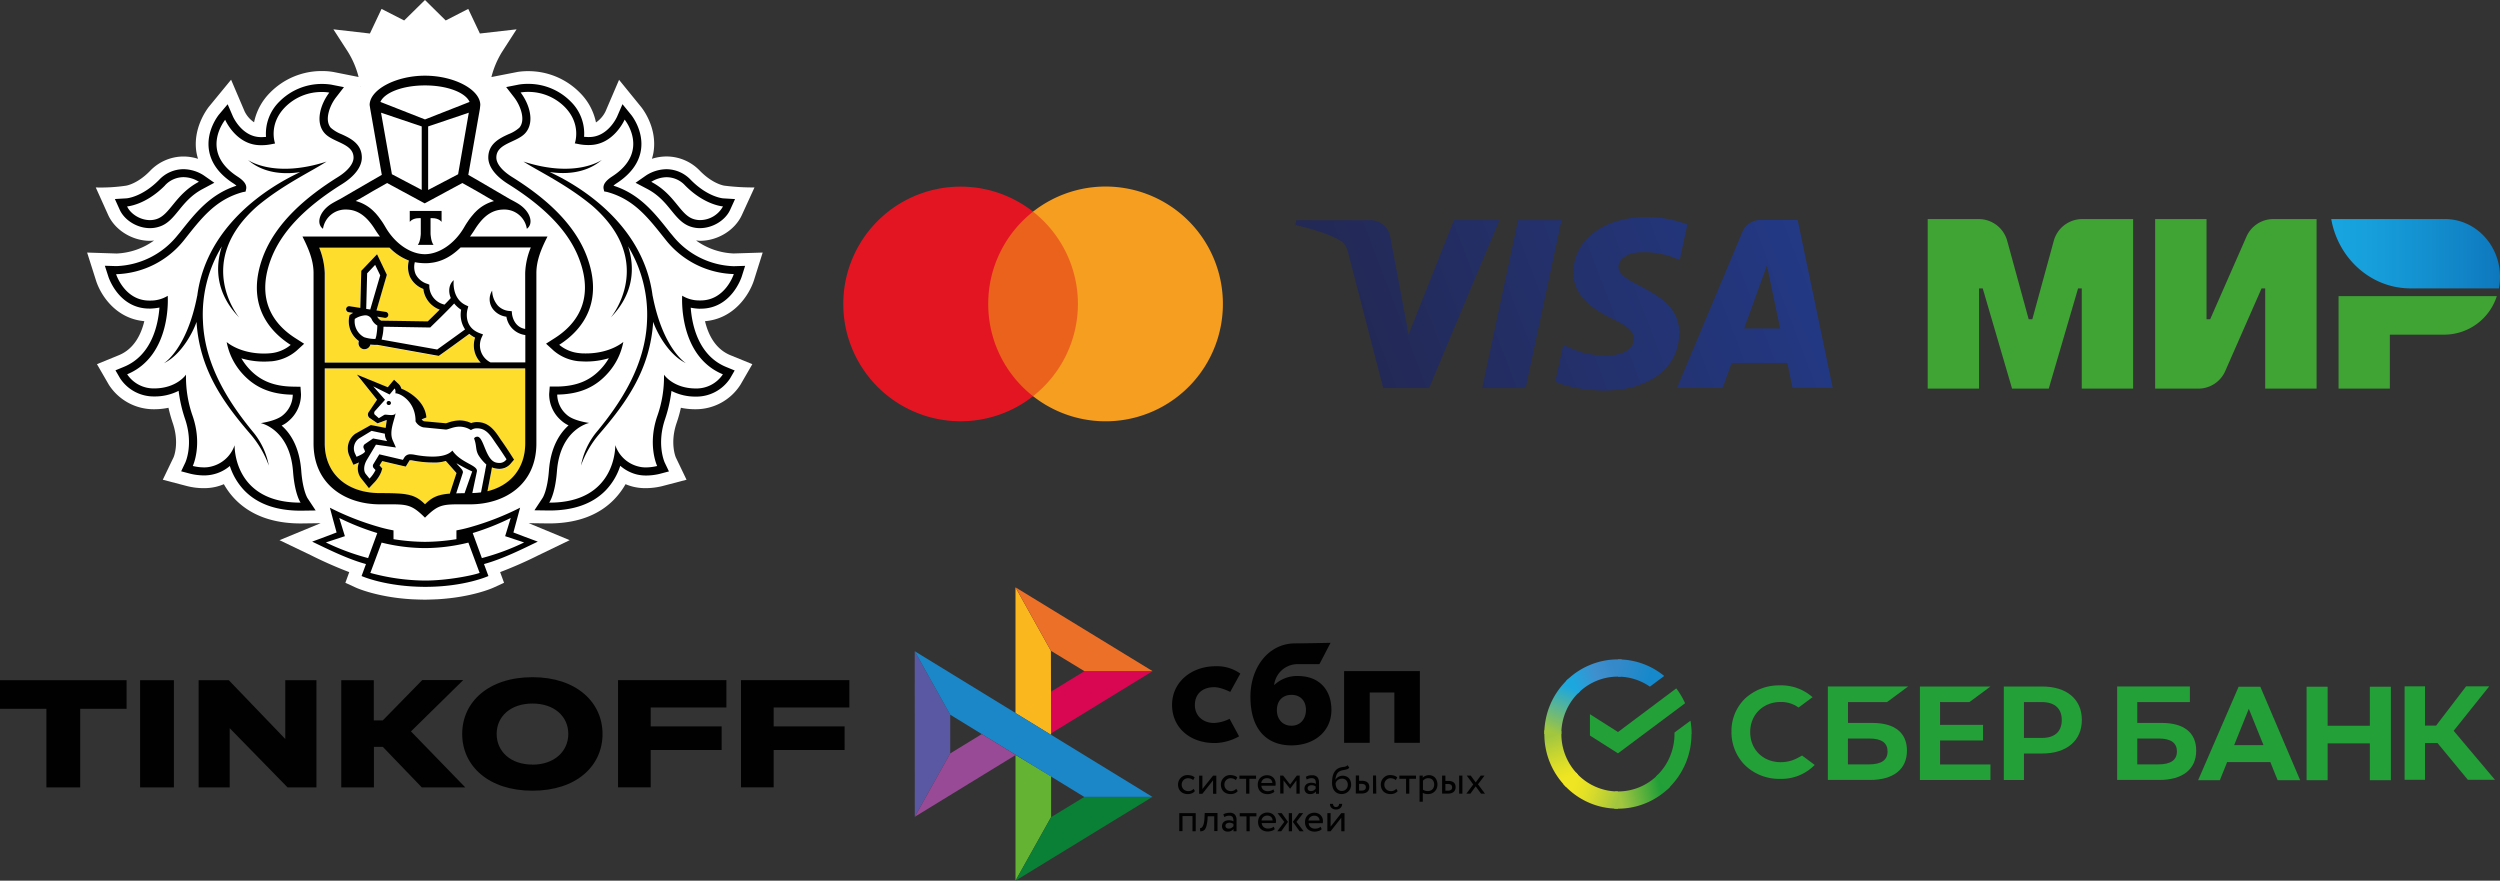 <svg xmlns="http://www.w3.org/2000/svg" xmlns:xlink="http://www.w3.org/1999/xlink" viewBox="0 0 937.71 330.33"><rect x="0" y="0" width="937.71" height="330.33" fill="#333333" stroke="none"/><defs><style>.cls-1{fill:none;}.cls-2{fill:#fff;}.cls-3{fill:#ffdd2d;}.cls-20,.cls-4{fill:#010101;}.cls-5{fill:url(#Blue_Gradient_01);}.cls-6{opacity:0;}.cls-7{fill:#eb621d;}.cls-8{fill:#e41522;}.cls-9{fill:#f59e1f;}.cls-10{fill:#40a435;}.cls-11{fill:url(#linear-gradient);}.cls-12{fill:#23a038;}.cls-13{fill:url(#Безымянный_градиент_7);}.cls-14{fill:url(#Безымянный_градиент_2);}.cls-15{fill:url(#Безымянный_градиент_3);}.cls-16{fill:url(#Безымянный_градиент_4);}.cls-17{fill:url(#Безымянный_градиент_5);}.cls-18{fill:url(#Безымянный_градиент_6);}.cls-19{clip-path:url(#clip-path);}.cls-20{fill-rule:evenodd;}.cls-21{fill:#5b58a3;}.cls-22{fill:#d90652;}.cls-23{fill:#fbb81e;}.cls-24{fill:#ed7029;}.cls-25{fill:#64b333;}.cls-26{fill:#1b87c9;}.cls-27{fill:#0a8036;}.cls-28{fill:#984a96;}</style><linearGradient id="Blue_Gradient_01" x1="506.72" y1="144.78" x2="673.55" y2="80.8" gradientUnits="userSpaceOnUse"><stop offset="0" stop-color="#232853"/><stop offset="1" stop-color="#233985"/></linearGradient><linearGradient id="linear-gradient" x1="874.41" y1="95.17" x2="937.71" y2="95.17" gradientUnits="userSpaceOnUse"><stop offset="0" stop-color="#18a6e0"/><stop offset="0.29" stop-color="#169dd9"/><stop offset="0.77" stop-color="#1185c7"/><stop offset="1" stop-color="#0e77bd"/></linearGradient><linearGradient id="Безымянный_градиент_7" x1="588.68" y1="-337.08" x2="581.54" y2="-316.71" gradientTransform="matrix(1, 0, 0, -1, 0, -42.78)" gradientUnits="userSpaceOnUse"><stop offset="0.14" stop-color="#efe522"/><stop offset="0.3" stop-color="#e3e026"/><stop offset="0.58" stop-color="#c7d530"/><stop offset="0.89" stop-color="#a2c73f"/></linearGradient><linearGradient id="Безымянный_градиент_2" x1="589.14" y1="-299.41" x2="607.16" y2="-292.63" gradientTransform="matrix(1, 0, 0, -1, 0, -42.78)" gradientUnits="userSpaceOnUse"><stop offset="0.06" stop-color="#1ca7df"/><stop offset="0.54" stop-color="#3f8fcd"/><stop offset="0.92" stop-color="#3589c9"/></linearGradient><linearGradient id="Безымянный_градиент_3" x1="605.05" y1="-342.13" x2="625.39" y2="-337.6" gradientTransform="matrix(1, 0, 0, -1, 0, -42.78)" gradientUnits="userSpaceOnUse"><stop offset="0.12" stop-color="#a2c73f"/><stop offset="0.28" stop-color="#88be3f"/><stop offset="0.87" stop-color="#219f38"/></linearGradient><linearGradient id="Безымянный_градиент_4" x1="605.51" y1="-292.36" x2="622.92" y2="-297.66" gradientTransform="matrix(1, 0, 0, -1, 0, -42.78)" gradientUnits="userSpaceOnUse"><stop offset="0.06" stop-color="#3589c9"/><stop offset="0.79" stop-color="#1589cb"/></linearGradient><linearGradient id="Безымянный_градиент_5" x1="587.97" y1="-336.16" x2="606.93" y2="-343.15" gradientTransform="matrix(1, 0, 0, -1, 0, -42.78)" gradientUnits="userSpaceOnUse"><stop offset="0.13" stop-color="#efe522"/><stop offset="0.3" stop-color="#e8e224"/><stop offset="0.53" stop-color="#d6da2c"/><stop offset="0.8" stop-color="#b9cf35"/><stop offset="0.98" stop-color="#a2c73f"/></linearGradient><linearGradient id="Безымянный_градиент_6" x1="581.5" y1="-318.84" x2="589.26" y2="-298.91" gradientTransform="matrix(1, 0, 0, -1, 0, -42.78)" gradientUnits="userSpaceOnUse"><stop offset="0.07" stop-color="#a2c73f"/><stop offset="0.26" stop-color="#82be61"/><stop offset="0.92" stop-color="#1ca7df"/></linearGradient><clipPath id="clip-path"><rect class="cls-1" x="649.38" y="257.06" width="288.33" height="37.02"/></clipPath></defs><g id="Слой_2" data-name="Слой 2"><g id="Слой_1-2" data-name="Слой 1"><path class="cls-2" d="M282.78,105.19l3.29-10.46-10.88.34a25.78,25.78,0,0,1-14.09-4.86c.49,0,1,.11,1.46.11,6.68,0,13.13-4,15.72-9.7L283,70.31a86.41,86.41,0,0,1-11.23-.66c-.05,0-4.28-.55-9.17-5.51A17.37,17.37,0,0,0,250,58.69a18.19,18.19,0,0,0-5.48.87,18.72,18.72,0,0,0,.62-2.56c1.5-9.66-4.76-17-4.76-17l-8.18-10.06-5.07,11.83a10.68,10.68,0,0,1-3.59,4.16,21.88,21.88,0,0,0-6-11.12A27.08,27.08,0,0,0,198,26.69a24,24,0,0,0-3.81.28l-9.87,1.93a33.5,33.5,0,0,1,4-9.45L193.76,11,180,12.57l-4.37-9.23-8.45,4.34L159.4,0l-7.8,7.68-8.49-4.34-4.36,9.23L125.05,11l5.45,8.44a33.17,33.17,0,0,1,4,9.44L125.07,27l-.32-.05a23.86,23.86,0,0,0-3.93-.3,27.07,27.07,0,0,0-19.52,8.1,21.93,21.93,0,0,0-6,11.12,10.43,10.43,0,0,1-3.54-4.07l-5.08-11.9L78.32,40.08c-1,1.31-6,8.23-4.66,16.93a20.31,20.31,0,0,0,.62,2.56,18.07,18.07,0,0,0-5.47-.87,17.41,17.41,0,0,0-12.56,5.44c-4.87,5-9.08,5.51-9,5.51a64.52,64.52,0,0,1-11.33.66l4.65,10.32c2.59,5.72,9.06,9.7,15.72,9.7.5,0,1-.07,1.48-.11a25.84,25.84,0,0,1-14,4.87l-11.09-.36L36,105.18c1.69,5.39,7.33,14.32,18.13,15.28-1.17,4.9-3.78,10.38-9.5,12.75l-8.26,3.38,4.5,7.79a20,20,0,0,0,17,9.12,26.44,26.44,0,0,0,5.32-.55,58.11,58.11,0,0,0,1.62,5.75c2.54,7.47.36,12.69.33,12.75l-4.08,8.49,9.1,2.38a25.49,25.49,0,0,0,6.3.78,19.42,19.42,0,0,0,4.46-.49,19,19,0,0,0,3.05-1,27.62,27.62,0,0,0,4.28,5.73c5.83,5.94,14.08,9,24.55,9h0l7.47-.1-15.43,6.37,11.72,5.62a156.86,156.86,0,0,0,14.44,6.37l-1.46,4,4,1.83c.36.16,8.12,3.62,21,4.35,0,0,3.11.14,4.83.14s4.8-.15,4.8-.15c12.82-.75,20.53-4.17,20.89-4.34l4-1.84-1.47-4a155.79,155.79,0,0,0,14.59-6.43l11.5-5.55-15.38-6.38,7.49.1c10.48,0,18.74-3,24.56-9a28,28,0,0,0,4.28-5.72,19.47,19.47,0,0,0,3.06,1,19.27,19.27,0,0,0,4.45.49,26.52,26.52,0,0,0,6.23-.76l9.14-2.4-4-8.33c-.1-.22-2.28-5.43.26-12.91q1-2.88,1.62-5.75a26,26,0,0,0,5.35.55,19.88,19.88,0,0,0,17-9.21l4.45-7.7-8.25-3.37c-5.74-2.37-8.34-7.86-9.5-12.75C275.31,119.55,281,110.62,282.78,105.19ZM135.22,32.5l-.12,0,.1-.12Z"/><path class="cls-2" d="M159.58,205.58h-.33a68.69,68.69,0,0,1-16.11-2.06l-4.23,11.37c2.79,1,12.23,2.87,20.51,2.87a79.74,79.74,0,0,0,20.48-2.87l-4.22-11.37A68.08,68.08,0,0,1,159.58,205.58Z"/><path class="cls-2" d="M191.57,194.28a92.51,92.51,0,0,1-14.26,5.66l3.43,9.39a85.93,85.93,0,0,0,15.85-5.86l-7.12-2.36Z"/><path class="cls-2" d="M127.26,194.28l2.1,6.83-7.13,2.36a86.91,86.91,0,0,0,15.84,5.86l3.43-9.39A94.1,94.1,0,0,1,127.26,194.28Z"/><path class="cls-2" d="M260,82.13a8,8,0,0,0,2.58.42c3.73,0,7.33-2.39,8.57-5.13,0,0-6.83-.42-14.18-7.83A9.46,9.46,0,0,0,250,66.47a11,11,0,0,0-5.77,1.74C253.12,72.9,254.93,80.43,260,82.13Z"/><path class="cls-2" d="M56.24,82.55a7.82,7.82,0,0,0,2.57-.42c5.07-1.7,6.89-9.23,15.76-13.92a11,11,0,0,0-5.76-1.74,9.51,9.51,0,0,0-7,3.12C54.52,77,47.68,77.42,47.68,77.42,48.91,80.16,52.52,82.55,56.24,82.55Z"/><path class="cls-2" d="M262.39,112.75h.45c9.3,0,12.46-9.9,12.46-9.9h-.19a33.77,33.77,0,0,1-25.3-12.75C243.37,82,238.1,74.85,227.68,72.05l-1-.18-.23-1c-.28-1.58.81-3.06,3.28-4.66,14.37-9.35,4.62-21.28,4.62-21.28s-4.11,9.54-13.29,9.54h-.68a18.47,18.47,0,0,1-3.07-.31l-1.69-.33s2.61-7.07-3.7-13.57A19.15,19.15,0,0,0,198,34.47a15.1,15.1,0,0,0-2.76.22c3.17,4.13,5.47,11,1.8,15.18-3.17,3.63-10.9,3.81-10.9,9.22,0,2.29,2.15,5,6,7.36,11.63,7.28,23.17,16.94,28,29.88,6,16.14-.76,26.85-10.41,33a13.61,13.61,0,0,0,7.41,3.11c.89.09,1.77.13,2.58.13,9.26,0,14.05-4.32,14.05-4.32a24.22,24.22,0,0,1-5.61,11.5c-4.45,5.12-10.29,8.12-19.19,8.25a10.19,10.19,0,0,0,3.66,7.66c2.52,2.24,8.35,3,8.35,3s-10.91,2.19-12.11,18.21c-.66,8.67-2.88,11.68-2.88,11.68h.2c25.31,0,24.66-21.57,24.66-21.57a12.24,12.24,0,0,0,8.82,8,10.3,10.3,0,0,0,2.64.31,18.45,18.45,0,0,0,4.25-.53s-3.7-7.75,0-18.59a43.87,43.87,0,0,0,2.55-15.67s3.41,5.13,11.86,5.18H261a11.9,11.9,0,0,0,10.11-5.31c-16.88-7-15.21-29.43-15.21-29.43A12.25,12.25,0,0,0,262.39,112.75Zm-5.08,23.47c-6.86-3.36-11.2-12.29-12.25-15.51-1.14,17.71-9.84,30-20,41.83a37.73,37.73,0,0,0-7.12,12.09,27.87,27.87,0,0,1,5.58-12.25C233,151.05,242,137,242.69,120.64a49.37,49.37,0,0,0-7.08-28.21c2.57,7.92,2.21,17.62-6.52,26.68,0,0,17.37-20.7-6.92-41.91-9.73-8.07-20.36-13.06-25.84-16.59C216.12,67,225.78,60,225.78,60c-6.32,5.45-14.5,5.35-19.58,4.57,1.38.67,2.81,1.37,4.36,2.19,16.68,9,31.67,23.82,34.23,44.34v-.16C248.68,131.05,257.31,136.22,257.31,136.22Z"/><path class="cls-2" d="M97.83,158.64s5.83-.73,8.35-3a10.19,10.19,0,0,0,3.66-7.66c-8.91-.12-14.74-3.13-19.21-8.24a24.34,24.34,0,0,1-5.58-11.5s4.78,4.32,14,4.32a25.66,25.66,0,0,0,2.59-.13,13.66,13.66,0,0,0,7.42-3.11c-9.65-6.15-16.41-16.87-10.42-33,4.8-12.93,16.34-22.6,28-29.88,3.87-2.4,6-5.07,6-7.36,0-5.41-7.73-5.59-10.89-9.22-3.67-4.22-1.37-11.06,1.8-15.18a14.78,14.78,0,0,0-2.75-.22,19.15,19.15,0,0,0-13.89,5.74c-6.33,6.5-3.7,13.57-3.7,13.57l-1.7.33a18.46,18.46,0,0,1-3.06.31H97.8c-9.21,0-13.29-9.53-13.29-9.53s-9.76,11.93,4.6,21.28c2.48,1.6,3.56,3.08,3.27,4.66l-.22,1-1,.18C80.71,74.86,75.44,82,69,90.12a33.75,33.75,0,0,1-25.29,12.74h-.19s3.16,9.9,12.46,9.9h.44A12.15,12.15,0,0,0,62.89,111s1.65,22.46-15.21,29.43a11.91,11.91,0,0,0,10.12,5.31h.08c8.46-.05,11.87-5.18,11.87-5.18a43.7,43.7,0,0,0,2.54,15.67c3.67,10.84,0,18.59,0,18.59a18.31,18.31,0,0,0,4.24.53,10,10,0,0,0,2.62-.31A12.29,12.29,0,0,0,88,167s-.65,21.57,24.67,21.57h.18s-2.22-3-2.86-11.68C108.74,160.83,97.83,158.64,97.83,158.64Zm-4.06,3.9c-10.17-11.83-18.87-24.12-20-41.83-1.05,3.21-5.38,12.15-12.24,15.51,0,0,8.63-5.17,12.5-25.32v.16c2.57-20.51,17.56-35.34,34.25-44.34,1.53-.83,3-1.53,4.34-2.19-5.07.78-13.25.88-19.57-4.57,0,0,9.66,7.07,29.44.65C117,64.14,106.37,69.13,96.65,77.2c-24.3,21.21-6.92,41.91-6.92,41.91C81,110,80.64,100.35,83.21,92.43a49.08,49.08,0,0,0-7.07,28.21c.66,16.31,9.67,30.41,19.14,41.74a28,28,0,0,1,5.62,12.25A38.12,38.12,0,0,0,93.77,162.54Z"/><path class="cls-2" d="M140.69,79.74c.41.45.82.93,1.21,1.41.1.11.18.21.28.34.36.49.73,1,1.08,1.51l.23.35c.43.64.83,1.3,1.23,2,3.65,6.26,9.49,10,14.68,10s11-3.75,14.69-10c.41-.7.82-1.38,1.24-2l.19-.27c.36-.54.74-1.07,1.14-1.57a2.62,2.62,0,0,1,.24-.3c.4-.5.82-1,1.25-1.45a1.75,1.75,0,0,1,.2-.19,15,15,0,0,1,7-4.14L184,74.66H184l-5.14-3-5.28-3-14.1,7.63,0,0,0,0-14.11-7.63-5.27,3-5.15,3h-.06l-1.31.74a15.13,15.13,0,0,1,7,4.12C140.55,79.58,140.6,79.67,140.69,79.74Zm13-.61h11.94V83.2c-1.41-1.71-4.14-1.36-4.14-1.36v5.87s.11,2.88,1.12,4.14h-5.9c1-1.25,1.12-4.14,1.12-4.14V81.84s-2.72-.35-4.14,1.36Z"/><path class="cls-2" d="M136.6,126.46a13.45,13.45,0,0,0,4.21.65,3.6,3.6,0,0,0,.13-.42,6.87,6.87,0,0,0,.22-.84,23.5,23.5,0,0,0,.37-3.78,5.22,5.22,0,0,1-2-2.1,2.65,2.65,0,0,0-2.56-1.73,8.19,8.19,0,0,0-3.88,1.35A6.74,6.74,0,0,0,136.6,126.46Z"/><path class="cls-2" d="M170.36,113.82c-2.84,3.06-8.38,8.39-8.66,8.67l-.33.34-17.52-.28a17.79,17.79,0,0,1-.57,4.27l-.15.56L164,131.1c2.17-1.51,8.14-5.84,10.45-7.54a10.06,10.06,0,0,1-1.47-7.39A10.54,10.54,0,0,1,170.36,113.82Z"/><path class="cls-2" d="M172.73,92.87c-4,4-7.91,5.46-11.37,5.8-.63.06-1.26.1-1.91.1h-.08c-.65,0-1.29,0-1.92-.1a16,16,0,0,1-1.87-.29,7,7,0,0,0,.3,4.54,7.18,7.18,0,0,0,4.39,3.59l.73.29v.78a7.23,7.23,0,0,0,5.73,6.7c.91-.93,1.74-1.77,2.34-2.46-1.13-2.66-.54-5.37,1.11-6.7-.07.28-.79,6.93,4.57,9.4l.88.42-.26.93c-.09.28-1.88,6.71,4.61,9.11l1.15.43-.51,1.11a7.18,7.18,0,0,0,3.33,9.4h13V125.65a8.2,8.2,0,0,1-7.09-6.87,7.53,7.53,0,0,1-5-2.8,6.09,6.09,0,0,1-.35-7,8.79,8.79,0,0,0,2.16,5.66,6.68,6.68,0,0,0,4.27,2l1,.08.08,1c0,.21.54,4.92,5,5.67v-21a27.47,27.47,0,0,1,2.1-9.53H172.73Z"/><path class="cls-2" d="M137.71,102.48l-.35,13.36,1.53.22,3.73-12.81-1.89-3.94Z"/><path class="cls-2" d="M178.89,163.73a1.72,1.72,0,0,1,.37.05c2.32.66,2.91,9,7,9.73a4.91,4.91,0,0,0,1.09.11,3.2,3.2,0,0,0,2.64-1.39s-2.05-3.2-3.59-5.36c-2-2.82-3.62-6.24-7.41-6.24h-.29a3.77,3.77,0,0,0-2,.67,7.85,7.85,0,0,0-4.27-1.3c-2.38,0-4.22,1.09-5.14,1.09h0l-8.48-.83a4.42,4.42,0,0,1-2.74-2,2.69,2.69,0,0,1-.15-.23c0-.22,0-.46,0-.67-.28-6.88-5.64-9.83-7.55-9.88,0,0,.23-1.3-.29-1.8L146.11,148,140,144.91l4.37,5.07-3.71,4.14a1.13,1.13,0,0,0-.22,1.37l1.6,1.41,2-1.23a1,1,0,0,1,.51-.09c.56,0,1.41.14,2.16.14s1.55-.18,1.64-.95c-.26,2.55-2.64,7-1.08,10.47l1.16,2.63L141,166.8l-3.5,5.88c-1.09,2-1.26,4.08-.21,5.23l1.3,1.63a12.54,12.54,0,0,0,2.26-3.21l-.6-.65a1.27,1.27,0,0,1-.17-1.63l2.2-3.63,8.85,2.07.46-.79a2.59,2.59,0,0,1,2.41-1.29,7.28,7.28,0,0,1,1.2.12,38.44,38.44,0,0,0,7,.75c3,0,5.91-.53,7.47-2.27,3.21,4.72,9.7,5.47,9.19,7.86L177.14,185c1.13-.05,2.22-.13,3.25-.27l1.62-8.41c.18-.91.35-2.15.35-2.15a15.46,15.46,0,0,1-3-3.59c-1.15-2.18-.52-3.32-1.59-6.16A1.46,1.46,0,0,1,178.89,163.73Zm-33.08-11.81a.76.76,0,1,1,.08-1.51.76.76,0,0,1,.73.81A.77.77,0,0,1,145.81,151.92Z"/><path class="cls-2" d="M133.73,171.38s2.93-1.19,3.2-2l-.39-1a1.34,1.34,0,0,1,.29-1.7l3.17-2.17,5.29,1a4.4,4.4,0,0,1-.87-2.77l-5-1.07-4.76,2.88a4.57,4.57,0,0,0-1.51,5.47Z"/><path class="cls-2" d="M171.12,185.08c.94,0,2-.06,3.13-.06,0,0,2.72-7.9,2.87-8.16a65.14,65.14,0,0,1-5.91-3.09c.81,1.19,2.77,2.57,2.38,3.62Z"/><path class="cls-3" d="M197,138.21H121.82v28.11c0,11.49,8.36,18.68,20.72,18.68,10.32,0,13,.4,16.88,4.19,2.64-2.62,4.83-3.6,9.32-4l.11-.43,2.37-7.28c-.13-.16-4-4.54-4-4.54a14.82,14.82,0,0,1-5,.59,41.91,41.91,0,0,1-7.46-.76,3.07,3.07,0,0,0-.78-.09c-.33,0-.36,0-.45.19l-.47.77-.87,1.42-1.62-.37L143.35,173l-1,1.62.15.17.88,1L143,177a13,13,0,0,1-2.78,4.07l-1.8,1.92L136.79,181l-1.23-1.53a6.06,6.06,0,0,1-.87-6l-.08,0-2,.84-.92-2L131,171a6.8,6.8,0,0,1,2.28-8.25l5.81-3.26,5.53,1.08c.13-.52.33-2.41.49-2.89a2.91,2.91,0,0,0-.31,0l-3.18,1.18-3.08-2.11a1.62,1.62,0,0,1-.11-2.3l3-4.47-7.54-9.4,11.58,4.73.77-.95,1.57-1.86,1.77,1.68a3.35,3.35,0,0,1,.93,1.66c3.19,1.24,8.91,4.88,9.41,10.81l-1.79.71v0a2.26,2.26,0,0,0,.85.7l8.27.81c.21,0,.47-.13.77-.22a13.29,13.29,0,0,1,4.39-.85,10.24,10.24,0,0,1,4.32,1,6.31,6.31,0,0,1,1.85-.37h.4c4.43,0,6.63,3.28,8.39,5.9.3.45.59.89.89,1.31,1.55,2.17,3.57,5.34,3.65,5.47l.91,1.42-1.12,1.29a5.52,5.52,0,0,1-4.37,2.15,7.5,7.5,0,0,1-1.49-.16,6.13,6.13,0,0,1-1.32-.39c-.07.43-.15,1-.24,1.39l-1.45,7.52c8.67-2.12,14.18-8.63,14.18-17.93Z"/><path class="cls-3" d="M121.82,136h58.47a9.27,9.27,0,0,1-2.13-9.26,10.14,10.14,0,0,1-2.18-1.42c-2.29,1.67-9.26,6.72-11.08,8l-.39.27-22.95-4.13h-.46a20.16,20.16,0,0,1-2.24-.12A2.23,2.23,0,0,1,136.7,131a2.31,2.31,0,0,1-.37,0,2.24,2.24,0,0,1-1.47-.91,2.17,2.17,0,0,1-.4-1.67l.09-.49a9.1,9.1,0,0,1-3.59-9.26l.1-.42.33-.23a10.87,10.87,0,0,1,1-.64l-1.67-.26a1.14,1.14,0,0,1-.94-1.3,1.12,1.12,0,0,1,1.3-.94l4,.62.36-13.9,5.91-6.22,3.69,7.72-3.9,13.37,3.51.55a1.13,1.13,0,0,1-.18,2.24h-.18l-2.85-.46c0,.08.09.13.13.22a3.08,3.08,0,0,0,1.37,1.27l17.5.27c.74-.72,2.58-2.51,4.47-4.4a9.4,9.4,0,0,1-6.14-7.76,9.12,9.12,0,0,1-5-4.53,9.49,9.49,0,0,1-.43-6.11,20.62,20.62,0,0,1-7.29-4.86H119.73a27.68,27.68,0,0,1,2.09,9.53Z"/><path class="cls-4" d="M145.9,150.41a.76.76,0,1,0-.09,1.51.77.77,0,0,0,.83-.7A.78.78,0,0,0,145.9,150.41Z"/><path class="cls-4" d="M196.9,201.37l-4.33-1.65,1.2-4.44,1.31-4.85a103.1,103.1,0,0,1-18.49,7.24,54.57,54.57,0,0,1-5.39,1.27v3.3a78,78,0,0,1-11.63,1h-.33a78.26,78.26,0,0,1-11.64-1v-3.3a53.84,53.84,0,0,1-5.39-1.27,103.18,103.18,0,0,1-18.48-7.24l1.3,4.85,1.22,4.44-4.34,1.65-4.82,1.79c5.53,2.65,13.18,6.51,20.18,8.41l-1.65,4.49s8.89,4,23.68,4.06h.21c14.82,0,23.69-4.06,23.69-4.06l-1.66-4.49c7-1.9,14.67-5.76,20.17-8.41Zm-74.67,2.09,7.13-2.35-2.11-6.83a92.51,92.51,0,0,0,14.26,5.66l-3.44,9.39A87.34,87.34,0,0,1,122.23,203.46Zm37.19,14.3a79.81,79.81,0,0,1-20.51-2.87l4.23-11.37a68.6,68.6,0,0,0,16.1,2.06h.34a68.6,68.6,0,0,0,16.1-2.06l4.22,11.37C177.12,215.88,167.68,217.76,159.42,217.76Zm21.32-8.43-3.43-9.39a92.51,92.51,0,0,0,14.26-5.66l-2.1,6.83,7.12,2.35A86.62,86.62,0,0,1,180.74,209.33Z"/><path class="cls-4" d="M262.83,115.78c11.4,0,15.21-11.53,15.37-12l1.28-4.06-4.28.13h0a30.66,30.66,0,0,1-23-11.59l-.85-1C245.5,79.83,240,72.83,230.1,69.64a9.07,9.07,0,0,1,1.25-.94c5.24-3.43,8.3-7.59,9.06-12.42,1.12-7.27-3.54-13.07-3.75-13.3l-3.18-3.9-2,4.62c-.13.3-3.47,7.7-10.48,7.7h-.52l-1.4-.08a16.75,16.75,0,0,0-5-13.22A22.31,22.31,0,0,0,198,31.46a20.37,20.37,0,0,0-3.34.25l-4.8.95,3,3.87c2.32,3,4.43,8.49,1.93,11.38a13.39,13.39,0,0,1-4,2.4c-3.23,1.48-7.64,3.53-7.64,8.77,0,3.39,2.65,6.93,7.45,9.94,14.19,8.88,22.95,18.14,26.73,28.36,5.85,15.72-1.78,24.68-9.19,29.4l-3.33,2.13,2.91,2.66a16.94,16.94,0,0,0,9.22,3.91c1,.06,2,.12,2.84.12a29.39,29.39,0,0,0,8.58-1.24,21.39,21.39,0,0,1-2.43,3.41c-4.23,4.88-9.45,7.11-16.95,7.22l-2.78,0-.22,2.78a13,13,0,0,0,4.67,10.08,11.07,11.07,0,0,0,2.61,1.7c-3.33,3-6.71,8.16-7.37,17-.55,7.41-2.33,10.15-2.35,10.18l-3.08,4.67,5.57.08c9.19,0,16.23-2.53,21.12-7.52a23.72,23.72,0,0,0,5.5-9.25A15,15,0,0,0,239,178a15.29,15.29,0,0,0,3.35.36,22,22,0,0,0,5-.6l3.56-.94-1.58-3.3c-.11-.26-3.08-6.87.12-16.31a53.46,53.46,0,0,0,2.41-10.58,19.63,19.63,0,0,0,9.11,2.13,15.12,15.12,0,0,0,12.86-6.8l1.73-3-3.21-1.32c-10.49-4.32-12.81-15.93-13.27-22.23a20.83,20.83,0,0,0,3.25.39Zm8.31,24.62A11.9,11.9,0,0,1,261,145.71h-.09c-8.45-.05-11.86-5.18-11.86-5.18a43.77,43.77,0,0,1-2.56,15.67c-3.67,10.84,0,18.59,0,18.59a18.45,18.45,0,0,1-4.25.53,10.76,10.76,0,0,1-2.64-.31,12.24,12.24,0,0,1-8.82-8.06s.65,21.58-24.66,21.58H206s2.22-3,2.89-11.68c1.2-16,12.11-18.21,12.11-18.21s-5.82-.73-8.34-3A10.22,10.22,0,0,1,209,148c8.91-.12,14.74-3.13,19.19-8.25a24.34,24.34,0,0,0,5.61-11.5s-4.79,4.32-14.05,4.32c-.81,0-1.69,0-2.58-.13a13.65,13.65,0,0,1-7.41-3.11c9.64-6.15,16.41-16.86,10.41-33-4.81-12.93-16.35-22.6-28-29.88-3.87-2.4-6-5.07-6-7.36,0-5.41,7.73-5.58,10.91-9.22,3.66-4.21,1.36-11.06-1.81-15.18a15.1,15.1,0,0,1,2.76-.22A19.2,19.2,0,0,1,211.9,40.2c6.32,6.5,3.7,13.57,3.7,13.57l1.69.33a17.45,17.45,0,0,0,3.07.3H221c9.18,0,13.29-9.54,13.29-9.54s9.76,11.94-4.61,21.28c-2.47,1.6-3.56,3.08-3.28,4.66l.23,1,1,.18c10.42,2.8,15.69,10,22.13,18.06a33.77,33.77,0,0,0,25.3,12.75h.18s-3.15,9.9-12.45,9.9h-.45a12.14,12.14,0,0,1-6.46-1.78S254.26,133.43,271.14,140.4Z"/><path class="cls-4" d="M242.8,70.88c4.26,2.25,6.73,5.27,8.9,7.94S255.86,83.94,259,85a10.79,10.79,0,0,0,3.53.57c4.76,0,9.54-2.9,11.35-6.9l1.82-4-4.41-.27c-.21,0-5.87-.51-12.19-6.93a12.63,12.63,0,0,0-9.12-4,14.42,14.42,0,0,0-7.53,2.26l-4.06,2.83ZM250,66.47A9.46,9.46,0,0,1,257,69.59c7.35,7.41,14.18,7.83,14.18,7.83a9.84,9.84,0,0,1-8.57,5.13,8,8,0,0,1-2.58-.42c-5.06-1.7-6.87-9.23-15.75-13.92A11.09,11.09,0,0,1,250,66.47Z"/><path class="cls-4" d="M244.79,110.9v.15c-2.56-20.51-17.55-35.33-34.23-44.34-1.55-.82-3-1.52-4.36-2.19,5.09.78,13.27.88,19.58-4.57,0,0-9.66,7.07-29.45.65,5.48,3.54,16.12,8.52,25.84,16.59,24.29,21.21,6.91,41.91,6.91,41.91,8.73-9,9.09-18.76,6.52-26.68a49.37,49.37,0,0,1,7.08,28.21C242,136.94,233,151,223.5,162.37a28,28,0,0,0-5.58,12.25A37.73,37.73,0,0,1,225,162.53c10.17-11.83,18.86-24.12,20-41.83,1.05,3.21,5.38,12.15,12.25,15.51C257.31,136.22,248.68,131.05,244.79,110.9Z"/><path class="cls-4" d="M115.32,186.81S113.55,184,113,176.63c-.66-8.88-4-14.06-7.37-17a10.24,10.24,0,0,0,2.6-1.7,13.1,13.1,0,0,0,4.67-10.08l-.19-2.78-2.81-.05c-7.48-.12-12.7-2.35-16.94-7.22a22.68,22.68,0,0,1-2.43-3.4,29.69,29.69,0,0,0,8.57,1.23c.91,0,1.85-.06,2.85-.12a16.9,16.9,0,0,0,9.22-3.91l2.91-2.66-3.33-2.13c-7.44-4.73-15-13.69-9.2-29.4,3.78-10.22,12.53-19.48,26.75-28.36,4.79-3,7.42-6.55,7.42-9.94,0-5.24-4.4-7.3-7.63-8.77a13.65,13.65,0,0,1-4-2.4c-2.5-2.88-.39-8.4,1.92-11.38l3-3.87-4.81-.95a22.08,22.08,0,0,0-3.34-.25,22.33,22.33,0,0,0-16.08,6.64,16.82,16.82,0,0,0-5,13.22l-1.38.08h-.51c-7,0-10.36-7.4-10.5-7.69l-2-4.63L82.11,43c-.18.24-4.86,6-3.73,13.3.76,4.83,3.81,9,9.05,12.42a9.28,9.28,0,0,1,1.26.94c-9.87,3.19-15.39,10.2-21.22,17.56l-.84,1a30.69,30.69,0,0,1-23,11.59l-4.3-.13,1.31,4.06c.15.49,4,12,15.36,12l.55,0a21.5,21.5,0,0,0,3.26-.38c-.48,6.28-2.8,17.89-13.29,22.22l-3.21,1.32,1.74,3a15.09,15.09,0,0,0,12.87,6.8A19.64,19.64,0,0,0,67,146.59a52.71,52.71,0,0,0,2.42,10.58c3.19,9.44.21,16.05.1,16.31l-1.57,3.3,3.56.94a22.26,22.26,0,0,0,5,.6,14.84,14.84,0,0,0,9.7-3.54,23.84,23.84,0,0,0,5.5,9.25c4.89,5,11.92,7.52,21.12,7.52l5.57-.08Zm-2.69,1.72C87.31,188.53,88,167,88,167a12.26,12.26,0,0,1-8.83,8,10.44,10.44,0,0,1-2.62.31,18.2,18.2,0,0,1-4.24-.53s3.68-7.75,0-18.59a44,44,0,0,1-2.54-15.67s-3.41,5.13-11.87,5.17h-.08a11.91,11.91,0,0,1-10.12-5.3c16.87-7,15.21-29.43,15.21-29.43a12.22,12.22,0,0,1-6.47,1.78H56c-9.31,0-12.46-9.9-12.46-9.9h.19A33.74,33.74,0,0,0,69,90.11C75.43,82,80.71,74.86,91.11,72.05l1-.18.22-1c.29-1.58-.79-3.06-3.27-4.66-14.37-9.35-4.6-21.28-4.6-21.28s4.08,9.53,13.29,9.53h.67a18.35,18.35,0,0,0,3.06-.31l1.7-.33s-2.63-7.07,3.7-13.57a19.15,19.15,0,0,1,13.89-5.74,14.78,14.78,0,0,1,2.75.22c-3.17,4.13-5.46,11-1.8,15.18,3.16,3.63,10.89,3.81,10.89,9.22,0,2.29-2.15,5-6,7.36-11.63,7.28-23.18,17-28,29.88-6,16.15.77,26.85,10.42,33a13.66,13.66,0,0,1-7.42,3.11,25.66,25.66,0,0,1-2.59.13c-9.25,0-14-4.32-14-4.32a24.34,24.34,0,0,0,5.58,11.5c4.47,5.12,10.3,8.13,19.21,8.25a10.14,10.14,0,0,1-3.66,7.66c-2.53,2.24-8.35,3-8.35,3s10.92,2.19,12.12,18.21c.65,8.67,2.86,11.68,2.86,11.68Z"/><path class="cls-4" d="M56.24,85.57A10.87,10.87,0,0,0,59.79,85c3.18-1,5.2-3.56,7.33-6.17s4.64-5.69,8.89-7.94l4.38-2.34-4.06-2.83a14.35,14.35,0,0,0-7.52-2.26,12.61,12.61,0,0,0-9.13,4c-6.31,6.41-12,6.92-12.18,6.93l-4.41.26,1.81,4C46.72,82.66,51.49,85.57,56.24,85.57Zm5.61-16a9.51,9.51,0,0,1,7-3.12,11.06,11.06,0,0,1,5.76,1.73C65.7,72.92,63.88,80.44,58.81,82.14a7.86,7.86,0,0,1-2.57.42c-3.72,0-7.33-2.39-8.56-5.13C47.68,77.42,54.51,77,61.85,69.6Z"/><path class="cls-4" d="M76.13,120.64a49.14,49.14,0,0,1,7.08-28.21c-2.57,7.92-2.22,17.62,6.52,26.68,0,0-17.39-20.7,6.92-41.91,9.72-8.07,20.36-13,25.83-16.59C102.69,67,93,60,93,60c6.31,5.45,14.49,5.35,19.57,4.56-1.38.67-2.82,1.37-4.34,2.19-16.7,9-31.69,23.83-34.26,44.34v-.16c-3.88,20.15-12.5,25.32-12.5,25.32,6.86-3.36,11.18-12.29,12.24-15.51,1.14,17.71,9.83,30,20,41.83a37.89,37.89,0,0,1,7.13,12.09,28,28,0,0,0-5.61-12.25C85.81,151.06,76.8,137,76.13,120.64Z"/><path class="cls-4" d="M153.69,79.13V83.2c1.41-1.7,4.14-1.36,4.14-1.36v5.87s-.09,2.88-1.12,4.14h5.9c-1-1.25-1.12-4.14-1.12-4.14V81.84s2.73-.34,4.14,1.36V79.13H153.69Z"/><path class="cls-4" d="M180.15,39.39c0-5.81-9.84-11-20.72-11h-.06c-10.87,0-20.72,5.23-20.72,11l.22,1.43,4.34,24.77-4.36,2.51-11.28,6.55h0s-2.54,1.29-3.71,2.09c-4.3,3-5.21,7.29-2.71,9.08a8.5,8.5,0,0,1,8.67-7.22c3.78,0,6.66,1.94,9,4.86a23.69,23.69,0,0,1,1.69,2.36c.66,1.06,1.31,2,2,2.9H113.45c2.14,4.27,4.16,8.79,4.16,13.7v63.9c0,15.46,12,22.85,24.92,22.85,10,0,11.36-.46,16.88,5,5.5-5.47,6.85-5,16.87-5,13,0,24.91-7.39,24.91-22.85v-63.9c0-4.91,2-9.43,4.17-13.7H176.3c.64-.89,1.3-1.84,1.95-2.9a25.43,25.43,0,0,1,1.69-2.36c2.35-2.93,5.22-4.86,9-4.86a8.5,8.5,0,0,1,8.67,7.22c2.5-1.79,1.6-6.11-2.73-9.08-1.15-.8-3.69-2.09-3.69-2.09h0L180,68.1l-4.35-2.51L180,40.82Zm-37.23,2.88,15.26,5.15V71.24L147,65.35Zm3.16,50.6a20.22,20.22,0,0,0,7.29,4.86,9.4,9.4,0,0,0,.42,6.13,9.2,9.2,0,0,0,5,4.52,9.4,9.4,0,0,0,6.13,7.76c-1.88,1.89-3.72,3.67-4.47,4.4L143,120.27a3.11,3.11,0,0,1-1.37-1.28,1.59,1.59,0,0,1-.13-.22l2.86.46h.18a1.13,1.13,0,0,0,.18-2.24l-3.51-.55,3.89-13.37-3.68-7.71-5.92,6.22-.36,13.9-4-.62a1.14,1.14,0,0,0-1.31.94,1.16,1.16,0,0,0,.95,1.3l1.67.25c-.6.34-1,.61-1,.64l-.35.24-.09.41a9.09,9.09,0,0,0,3.58,9.26l-.08.49a2.25,2.25,0,0,0,1.86,2.58,2.31,2.31,0,0,0,.37,0,2.25,2.25,0,0,0,2.17-1.73,20,20,0,0,0,2.23.12h.47l22.95,4.12.38-.26c1.83-1.27,8.8-6.32,11.08-8a10.28,10.28,0,0,0,2.18,1.43A9.3,9.3,0,0,0,180.3,136H121.81V102.42a27.77,27.77,0,0,0-2.08-9.53h26.35Zm28.36,30.69c-2.32,1.7-8.3,6-10.46,7.54l-20.85-3.72c.05-.19.1-.37.14-.56a17.79,17.79,0,0,0,.57-4.27l17.53.29.33-.34c.26-.27,5.82-5.6,8.65-8.67a11,11,0,0,0,2.62,2.35A10,10,0,0,0,174.44,123.56ZM139.53,120a5.22,5.22,0,0,0,2,2.1,23.5,23.5,0,0,1-.37,3.78,7.38,7.38,0,0,1-.22.84c-.05.17-.09.31-.13.42a13.41,13.41,0,0,1-4.21-.65,6.73,6.73,0,0,1-3.52-6.87,8.24,8.24,0,0,1,3.89-1.35A2.64,2.64,0,0,1,139.53,120Zm-2.17-4.13.35-13.35,3-3.17,1.9,3.93-3.74,12.81ZM174.25,185c-1.14,0-2.19,0-3.14.06l2.48-7.68c.39-1.06-1.57-2.43-2.37-3.63a63.84,63.84,0,0,0,5.91,3.1C177,177.13,174.25,185,174.25,185Zm7.79-8.72-1.62,8.4c-1,.14-2.13.22-3.26.26l1.71-8.08c.51-2.4-6-3.14-9.19-7.86-1.56,1.75-4.51,2.27-7.47,2.27a37.47,37.47,0,0,1-7-.76,8.63,8.63,0,0,0-1.21-.11,2.56,2.56,0,0,0-2.4,1.29l-.48.79-8.84-2.07-2.2,3.62a1.26,1.26,0,0,0,.17,1.63l.6.65a12.15,12.15,0,0,1-2.25,3.21l-1.32-1.63c-1-1.16-.87-3.27.22-5.23l3.51-5.88,7.49,1.07-1.17-2.64c-1.56-3.48.82-7.92,1.07-10.47-.08.77-.79.94-1.63.94s-1.6-.14-2.16-.14a1,1,0,0,0-.51.09l-2,1.23-1.6-1.41a1.12,1.12,0,0,1,.22-1.37l3.7-4.13L140,144.91l6.14,3.06,1.86-2.25c.52.5.3,1.8.3,1.8,1.91,0,7.28,3,7.56,9.88,0,.2,0,.44,0,.66l.14.23a4.48,4.48,0,0,0,2.75,2l8.48.83h0c.93,0,2.78-1.09,5.15-1.09a7.87,7.87,0,0,1,4.27,1.3,3.72,3.72,0,0,1,2-.67H179c3.8,0,5.37,3.41,7.41,6.24,1.54,2.16,3.58,5.36,3.58,5.36a3.16,3.16,0,0,1-2.63,1.39,5.58,5.58,0,0,1-1.09-.11c-4.08-.74-4.66-9.07-7-9.73a1.17,1.17,0,0,0-.37,0,1.26,1.26,0,0,0-1.08.65c1.06,2.84.45,4,1.59,6.17a15.68,15.68,0,0,0,3,3.59S182.22,175.39,182,176.31Zm-45.51-7.95.39,1c-.25.85-3.19,2-3.19,2l-.64-1.37a4.58,4.58,0,0,1,1.52-5.47l4.76-2.88,5,1.07a4.47,4.47,0,0,0,.86,2.78l-5.29-1-3.16,2.17A1.32,1.32,0,0,0,136.53,168.36Zm46.31,15.89,1.45-7.52c.07-.44.17-1,.23-1.39a6.13,6.13,0,0,0,1.32.39,7.52,7.52,0,0,0,1.5.16,5.52,5.52,0,0,0,4.37-2.15l1.12-1.29-.91-1.42c-.09-.14-2.1-3.3-3.65-5.47-.3-.42-.6-.85-.89-1.31-1.77-2.62-4-5.9-8.4-5.9h-.4a6.31,6.31,0,0,0-1.86.37,10,10,0,0,0-4.31-1,13.41,13.41,0,0,0-4.4.85c-.29.09-.56.18-.77.22L159,158a2.15,2.15,0,0,1-.85-.71v0l1.79-.71c-.5-5.93-6.23-9.57-9.42-10.81a3.43,3.43,0,0,0-.93-1.66l-1.79-1.68-1.56,1.87-.77.95-11.58-4.73,7.54,9.4-3,4.47a1.62,1.62,0,0,0,.11,2.3l3.07,2.1,3.19-1.18a2.91,2.91,0,0,1,.31,0c-.15.48-.35,2.37-.48,2.89l-5.53-1.08-5.81,3.26a6.81,6.81,0,0,0-2.28,8.25l.64,1.4.92,2,2-.84s.06,0,.08,0a6,6,0,0,0,.87,6l1.23,1.54,1.64,2.07,1.8-1.93A12.8,12.8,0,0,0,143,177l.39-1.26-.88-1-.15-.17,1-1.62,7.21,1.69,1.62.37.87-1.42.47-.77c.09-.16.11-.19.45-.19a3.59,3.59,0,0,1,.78.09,40.92,40.92,0,0,0,7.46.76,14.63,14.63,0,0,0,5-.59s3.87,4.37,4,4.54l-2.37,7.27-.11.44c-4.49.36-6.68,1.34-9.32,4-3.84-3.79-6.56-4.19-16.89-4.19-12.35,0-20.72-7.19-20.72-18.68v-28.1H197l0,28.1C197,175.63,191.51,182.13,182.84,184.25Zm16.25-91.38a27.57,27.57,0,0,0-2.1,9.54v21c-4.41-.73-4.93-5.45-4.95-5.66l-.09-1-.94-.08a6.69,6.69,0,0,1-4.26-2A8.8,8.8,0,0,1,184.6,109a6.09,6.09,0,0,0,.35,7,7.55,7.55,0,0,0,5,2.8,8.21,8.21,0,0,0,7.09,6.87v10.27H184a7.15,7.15,0,0,1-3.33-9.4l.51-1.11L180,125c-6.49-2.39-4.71-8.83-4.61-9.1l.26-1-.88-.41c-5.37-2.47-4.64-9.13-4.57-9.4-1.65,1.33-2.25,4-1.11,6.7-.61.69-1.44,1.54-2.34,2.46a7.24,7.24,0,0,1-5.72-6.71v-.78l-.73-.29a7.23,7.23,0,0,1-4.39-3.6,7,7,0,0,1-.31-4.54,14.31,14.31,0,0,0,1.88.29c.63.06,1.27.1,1.92.1h.08c.65,0,1.28,0,1.91-.1,3.46-.34,7.33-1.82,11.37-5.8h26.32ZM178.83,71.68l5.13,3H184l1.29.74a15.13,15.13,0,0,0-7,4.14l-.2.19c-.42.46-.85,1-1.25,1.45l-.23.3c-.4.51-.77,1-1.13,1.57l-.19.27c-.43.63-.84,1.31-1.24,2-3.66,6.26-9.5,10-14.7,10s-11-3.75-14.68-10c-.4-.68-.79-1.34-1.22-2-.09-.12-.16-.24-.24-.35-.36-.51-.72-1-1.09-1.5a3.55,3.55,0,0,0-.27-.35c-.4-.48-.81-1-1.22-1.41-.08-.06-.14-.15-.22-.22a15,15,0,0,0-7-4.12l1.31-.74h.06l5.13-3,5.28-3,14.11,7.63,0,0,0,0,14.11-7.63Zm-7-6.32-11.24,5.89V47.42l15.25-5.15ZM159.41,44.8l-16.73-6.57c1.43-3.34,8-6.19,16.73-6.19s15.3,2.85,16.72,6.19Z"/><path class="cls-4" d="M30.08,295.35V265.86h17.4V255.13H0v10.73H17.4v29.49Zm35.15-40.22H52.55v40.22H65.23Zm9.27,0v40.22H86.16V273.13l21.71,22.22h10.82V255.13H107v22.05L85.82,255.13Zm69.09,25,14.62,15.21h16.31l-20.37-21,19.61-19.26H158.38l-14.79,15.12h-3.38V255.13H128v40.22h12.25V280.14ZM199.72,254c-16.47,0-26.36,9.3-26.36,21.29s9.89,21.29,26.36,21.29S226,287.32,226,275.32,216.11,254,199.72,254Zm0,32.78c-8.19,0-13.43-4.9-13.43-11.49s5.24-11.4,13.43-11.4,13.44,4.81,13.44,11.4S207.83,286.81,199.72,286.81Zm72.74-31.68H231.82v40.22h12.25v-14h26.61v-8.87H244.07v-7.1h28.39Zm46.12,0H277.94v40.22h12.25v-14H316.8v-8.87H290.19v-7.1h28.39Z"/><path class="cls-5" d="M562.42,82.56l-26.39,63H518.81l-13-50.25c-.79-3.1-1.47-4.23-3.87-5.54-3.92-2.12-10.38-4.11-16.07-5.35l.38-1.83H514A7.58,7.58,0,0,1,521.49,89l6.86,36.44,17-42.86ZM629.89,125c.07-16.62-23-17.54-22.82-25,0-2.26,2.2-4.66,6.91-5.28A30.88,30.88,0,0,1,630,97.55L632.9,84.2a43.83,43.83,0,0,0-15.24-2.79c-16.1,0-27.43,8.56-27.53,20.81-.1,9.07,8.09,14.13,14.26,17.14,6.35,3.09,8.48,5.07,8.46,7.83-.05,4.22-5.06,6.09-9.76,6.16-8.18.13-12.93-2.22-16.72-4l-3,13.8c3.8,1.75,10.83,3.27,18.11,3.35,17.12,0,28.31-8.46,28.36-21.55m42.52,20.56h15.07l-13.15-63H660.42a7.41,7.41,0,0,0-6.93,4.62L629,145.53h17.11l3.4-9.41h20.9Zm-18.17-22.31,8.57-23.65,4.94,23.65ZM585.7,82.56l-13.47,63H555.94l13.47-63Z"/><g class="cls-6"><rect class="cls-2" x="307.17" y="60.84" width="160.63" height="106.24"/></g><rect class="cls-7" x="366.3" y="79.36" width="42.37" height="69.21"/><path class="cls-8" d="M370.67,114a43.91,43.91,0,0,1,16.81-34.6,44,44,0,1,0,0,69.21A43.92,43.92,0,0,1,370.67,114Z"/><path class="cls-9" d="M458.69,114a44,44,0,0,1-71.21,34.6,44,44,0,0,0,0-69.21A44,44,0,0,1,458.69,114Z"/><path class="cls-10" d="M842.56,88.88,829,119.74h-1.37V82.17H808.36v63.59h16.35a11,11,0,0,0,10-6.72l13.56-30.86h1.37v37.58h19.27V82.17H852.56A11,11,0,0,0,842.56,88.88Z"/><path class="cls-10" d="M770.29,90.52l-8,29.22h-1.37l-8-29.22a11.09,11.09,0,0,0-10.57-8.35H723.05v63.59h19.26V108.18h1.38l11,37.58h13.76l11-37.58h1.38v37.58h19.27V82.17H780.87A11.09,11.09,0,0,0,770.29,90.52Z"/><path class="cls-10" d="M877.16,111.07v34.69h19.23V125.52h20.68a20.73,20.73,0,0,0,19.44-14.45Z"/><path class="cls-11" d="M917.07,82.17H874.41c2.59,14.79,14.92,26,29.76,26H937.3a22.9,22.9,0,0,0,.41-4.34C937.71,91.87,928.47,82.17,917.07,82.17Z"/><path class="cls-12" d="M628.74,258.2a28.43,28.43,0,0,1,3.31,5.57l-25.17,18.8-10.52-6.68v-8l10.52,6.68Z"/><path class="cls-13" d="M585.63,275.32c0-.36,0-.72,0-1.07l-6.37-.32c0,.46,0,.93,0,1.4a28.1,28.1,0,0,0,8.1,19.79l4.52-4.58a21.54,21.54,0,0,1-6.23-15.22Z"/><path class="cls-14" d="M606.87,253.79c.36,0,.71,0,1.06,0l.32-6.46q-.68,0-1.38,0a27,27,0,0,0-10.57,2.12,27.37,27.37,0,0,0-9,6.08l4.52,4.58a21,21,0,0,1,15-6.32Z"/><path class="cls-15" d="M606.87,296.86c-.35,0-.71,0-1.06,0l-.32,6.46,1.38,0a27.22,27.22,0,0,0,10.57-2.12,27.63,27.63,0,0,0,9-6.08l-4.51-4.58a21.31,21.31,0,0,1-6.89,4.68A21,21,0,0,1,606.87,296.86Z"/><path class="cls-16" d="M618.85,257.55l5.37-4a27.29,27.29,0,0,0-17.36-6.22v6.47A21,21,0,0,1,618.85,257.55Z"/><path class="cls-12" d="M634.5,275.32a29,29,0,0,0-.43-5l-6,4.44v.57a21.71,21.71,0,0,1-1.83,8.74,21.23,21.23,0,0,1-5.17,7.22l4.29,4.81a28.15,28.15,0,0,0,9.09-20.77Z"/><path class="cls-17" d="M606.87,296.86a20.81,20.81,0,0,1-8.61-1.86,21.08,21.08,0,0,1-7.14-5.24l-4.73,4.35a27.56,27.56,0,0,0,9.27,6.81,27.12,27.12,0,0,0,11.21,2.4Z"/><path class="cls-18" d="M592.63,259.36l-4.29-4.8a28,28,0,0,0-6.73,9.4,28.45,28.45,0,0,0-2.37,11.36h6.39a21.56,21.56,0,0,1,7-16Z"/><g class="cls-19"><path class="cls-12" d="M738.69,263.34l7.9-5.84H720.13v35.07h26.46v-5.84H727.68v-9h16.13v-5.84H727.68v-8.57Z"/><path class="cls-12" d="M702.33,271.16h-9.18v-7.83h14.66l7.9-5.85H685.6v35.07h15.76c8.83,0,13.91-4,13.91-11C715.27,274.84,710.67,271.16,702.33,271.16ZM701,286.71h-7.87V277H701c4.78,0,7,1.63,7,4.86S705.66,286.71,701,286.71Z"/><path class="cls-12" d="M766,257.5h-14.4v35.06h7.55v-9.93H766c9.19,0,14.87-4.85,14.87-12.59S775.23,257.5,766,257.5Zm-.16,19.29h-6.69V263.34h6.69c4.83,0,7.5,2.39,7.5,6.72S770.71,276.79,765.88,276.79Z"/><path class="cls-12" d="M674.27,284.29a13.15,13.15,0,0,1-6.35,1.59c-6.64,0-11.45-4.75-11.45-11.28s4.81-11.3,11.45-11.3a11.22,11.22,0,0,1,6.69,2.08l5.28-3.9-.36-.25a17.62,17.62,0,0,0-11.9-4.16,18.78,18.78,0,0,0-13,4.86,16.92,16.92,0,0,0-5.18,12.49,17.48,17.48,0,0,0,5.14,12.67,18.4,18.4,0,0,0,13,5.05,17.53,17.53,0,0,0,13.08-5.22l-4.73-3.53Z"/><path class="cls-12" d="M810.84,271.16h-9.18v-7.83h19.73v-5.85H794.11v35.07h15.74c8.84,0,13.91-4,13.91-11C823.78,274.84,819.19,271.16,810.84,271.16Zm-1.31,15.55h-7.87V277h7.87c4.78,0,7,1.63,7,4.86S814.19,286.71,809.53,286.71Z"/><path class="cls-12" d="M909.58,292.5h-7.65V257.43h7.65v14.73h4.16L925,257.43h8.67l-13.34,16.68,15.5,18.39H925.66l-11.39-13.79h-4.69Z"/><path class="cls-12" d="M851.56,285.83H835.37l-2.74,6.81h-8.15l15.19-35.06h8.14l14.94,35.06H854.3ZM849,279.48l-5.51-13.62L838,279.48Z"/><path class="cls-12" d="M873.05,257.58v14.64h15.84V257.58h7.89v35.06h-7.89V278.83H873.05v13.81h-7.89V257.58Z"/></g><path id="path60" class="cls-4" d="M532.57,251.72v26.9H523V259.75h-9.24v18.87h-9.61v-26.9Z"/><path id="path62" class="cls-20" d="M484.39,279.58c8.59,0,15-5.27,15-13.27,0-7.73-4.71-12.75-12.58-12.75A12.35,12.35,0,0,0,477.9,257a8.87,8.87,0,0,1,8.64-7.89h8.36l4.17-8s-9.26.21-13.57.21c-9.84.18-16.48,9.12-16.48,20C469,274,475.5,279.58,484.39,279.58Zm.05-18.95c3.19,0,5.4,2.1,5.4,5.68,0,3.23-2,5.89-5.4,5.9s-5.5-2.47-5.5-5.84C478.94,262.78,481.15,260.63,484.44,260.63Z"/><path id="path64" class="cls-4" d="M461.2,269.61a14.43,14.43,0,0,1-5.66,1.56c-3.89.11-7.36-2.35-7.36-6.72s3.06-6.7,7.26-6.7c2.58,0,6,1.78,6,1.78s2.5-4.58,3.79-6.87a15,15,0,0,0-9.19-2.77c-9.25,0-16.42,6-16.42,14.51s6.74,14.48,16.42,14.3a19.48,19.48,0,0,0,8.72-2.51Z"/><path id="path66" class="cls-21" d="M343.1,244.26l13.32,23.82V282.6l-13.3,23.77Z"/><path id="path68" class="cls-22" d="M394.25,259.41l12.49-7.65,25.55,0-38,23.29Z"/><path id="path70" class="cls-23" d="M394.18,244.12l.07,31.53-13.35-8.2V220.32l13.28,23.8Z"/><path id="path72" class="cls-24" d="M432.29,251.74l-25.55,0-12.56-7.64-13.28-23.8,51.39,31.42Z"/><path id="path74" class="cls-25" d="M394.25,306.5V291.2l-13.35-8.05v47.18Z"/><path id="path76" class="cls-26" d="M406.71,298.92l-50.29-30.84L343.1,244.26l89.13,54.63-25.52,0Z"/><path id="path78" class="cls-27" d="M380.91,330.33l13.34-23.83,12.46-7.58,25.52,0Z"/><path id="path80" class="cls-28" d="M343.12,306.37,381,283.16l-12.74-7.82-11.85,7.26Z"/><path id="path82" class="cls-4" d="M448.18,296.72a2.88,2.88,0,0,1-1.14.85,3.84,3.84,0,0,1-1.5.28,4,4,0,0,1-1.49-.25,3.19,3.19,0,0,1-1.92-1.84,4,4,0,0,1-.27-1.45,3.74,3.74,0,0,1,.26-1.39,3.2,3.2,0,0,1,.73-1.12A3.55,3.55,0,0,1,444,291a3.48,3.48,0,0,1,1.39-.28,5.22,5.22,0,0,1,1.52.21,2.68,2.68,0,0,1,1.18.68l-.56,1a2.48,2.48,0,0,0-.94-.55,3.26,3.26,0,0,0-1-.16,2.47,2.47,0,0,0-.89.17,2.49,2.49,0,0,0-.75.49,2.45,2.45,0,0,0-.52.76,2.48,2.48,0,0,0-.19,1,2.4,2.4,0,0,0,.2,1,2.46,2.46,0,0,0,.53.77,2.36,2.36,0,0,0,.79.48,2.77,2.77,0,0,0,1,.17,2.48,2.48,0,0,0,1.11-.25,2.77,2.77,0,0,0,.85-.63Zm1.59,1v-6.78H451v5l4-5h1.22v6.79H455v-5.06l-4,5.06h-1.22Zm14.48-1a2.74,2.74,0,0,1-1.14.85,3.84,3.84,0,0,1-1.5.28,4,4,0,0,1-1.49-.25,3.19,3.19,0,0,1-1.92-1.84,4,4,0,0,1-.27-1.45,3.74,3.74,0,0,1,.26-1.39,3.2,3.2,0,0,1,.73-1.12A3.62,3.62,0,0,1,460,291a3.37,3.37,0,0,1,1.4-.28,5.22,5.22,0,0,1,1.52.21,2.68,2.68,0,0,1,1.18.68l-.56,1a2.48,2.48,0,0,0-.94-.55,3.26,3.26,0,0,0-1-.16,2.38,2.38,0,0,0-1.64.66,2.45,2.45,0,0,0-.52.76,2.48,2.48,0,0,0-.19,1,2.4,2.4,0,0,0,.2,1,2.46,2.46,0,0,0,.53.77,2.27,2.27,0,0,0,.79.48,3,3,0,0,0,.95.17,2.53,2.53,0,0,0,1.12-.25,2.77,2.77,0,0,0,.85-.63Zm.63-5.81h6.25v1.2h-2.51v5.58H467.4v-5.58h-2.52v-1.2Z"/><path id="path84" class="cls-20" d="M476.83,297.63A3.31,3.31,0,0,0,478,297l-.37-.95a2.6,2.6,0,0,1-.89.5,3.34,3.34,0,0,1-1.21.21,2.59,2.59,0,0,1-1.67-.53,2.07,2.07,0,0,1-.73-1.51h5.27a3.27,3.27,0,0,0,.08-.81,3.07,3.07,0,0,0-.26-1.27,2.76,2.76,0,0,0-.67-1,3,3,0,0,0-1-.64,3.54,3.54,0,0,0-1.24-.23,3.78,3.78,0,0,0-1.52.29,3.17,3.17,0,0,0-1.79,1.87,3.9,3.9,0,0,0-.23,1.39,4,4,0,0,0,.26,1.46,3.09,3.09,0,0,0,.74,1.12,3.17,3.17,0,0,0,1.16.72,4.57,4.57,0,0,0,1.52.25,5,5,0,0,0,1.38-.22Zm-3.09-5.23a2.17,2.17,0,0,1,1.51-.51,2,2,0,0,1,1.42.48,1.84,1.84,0,0,1,.56,1.33h-4.16a2.11,2.11,0,0,1,.67-1.3Z"/><path id="path86" class="cls-4" d="M480.16,290.91h1.11l2.64,3.36,2.5-3.36h1.08v6.79h-1.22v-5l-2.38,3.15h0l-2.47-3.15v4.95h-1.22Z"/><path id="path88" class="cls-20" d="M490.8,290.93a3.86,3.86,0,0,0-1,.45l.32,1a7.34,7.34,0,0,1,.83-.35,3.18,3.18,0,0,1,1.06-.15,1.9,1.9,0,0,1,.82.16,1.11,1.11,0,0,1,.47.44,1.65,1.65,0,0,1,.21.68,5.75,5.75,0,0,1,.06.87,2.15,2.15,0,0,0-.84-.35,6.42,6.42,0,0,0-.87-.09,3.77,3.77,0,0,0-1,.15,2.31,2.31,0,0,0-.83.41,1.9,1.9,0,0,0-.54.68,2.24,2.24,0,0,0-.2.92,2.06,2.06,0,0,0,.58,1.55,2.13,2.13,0,0,0,1.53.55,2.7,2.7,0,0,0,1.37-.3,2.88,2.88,0,0,0,.83-.68v.87h1.14v-4.16a3.11,3.11,0,0,0-.59-2.05,2.46,2.46,0,0,0-2-.73A4.64,4.64,0,0,0,490.8,290.93Zm2,5.5a1.82,1.82,0,0,1-1.09.29,1.32,1.32,0,0,1-.91-.29,1,1,0,0,1-.33-.78.93.93,0,0,1,.13-.5,1.22,1.22,0,0,1,.33-.35,1.52,1.52,0,0,1,.47-.2,2,2,0,0,1,.54-.07,2.53,2.53,0,0,1,1.54.45v.86a3.84,3.84,0,0,1-.68.59Zm12.59-7.91a2,2,0,0,0,.7-.59l-.67-.95a1.28,1.28,0,0,1-.58.47,3.4,3.4,0,0,1-.71.2l-.23,0-.64.11a4.38,4.38,0,0,0-1.08.34,3.28,3.28,0,0,0-1.32,1,4.38,4.38,0,0,0-.78,1.36,7.1,7.1,0,0,0-.36,1.58,14.63,14.63,0,0,0-.09,1.58,5.67,5.67,0,0,0,.25,1.76,3.63,3.63,0,0,0,.73,1.33,3.08,3.08,0,0,0,1.14.84,3.87,3.87,0,0,0,2.94,0,3.54,3.54,0,0,0,1.11-.76,3.35,3.35,0,0,0,.73-1.11,3.55,3.55,0,0,0,.26-1.34,4.09,4.09,0,0,0-.23-1.39,3,3,0,0,0-.63-1.06,2.77,2.77,0,0,0-1-.68,3.53,3.53,0,0,0-1.33-.25,3.35,3.35,0,0,0-1.62.44,3.15,3.15,0,0,0-.64.5,2.1,2.1,0,0,0-.45.65h0a6.68,6.68,0,0,1,.13-1,4.91,4.91,0,0,1,.3-.94,3.08,3.08,0,0,1,.51-.81,2.26,2.26,0,0,1,.8-.57,4,4,0,0,1,1.06-.34l.24-.05.69-.13a3.84,3.84,0,0,0,.81-.25ZM501.14,295a4,4,0,0,1-.17-1.19,2,2,0,0,1,.28-.65,2.35,2.35,0,0,1,.5-.55,2.63,2.63,0,0,1,1.59-.54,2,2,0,0,1,1.64.66,2.43,2.43,0,0,1,.56,1.65,2.37,2.37,0,0,1-.17.9,2.16,2.16,0,0,1-1.17,1.22,2.29,2.29,0,0,1-.92.18,2.05,2.05,0,0,1-.93-.21,2.07,2.07,0,0,1-.74-.57,2.77,2.77,0,0,1-.47-.9Zm15-4.13H515v6.79h1.22Zm-7.59,0h1.22v2h1.12a3.72,3.72,0,0,1,1.31.2,2.31,2.31,0,0,1,.84.52,1.84,1.84,0,0,1,.44.75,3.16,3.16,0,0,1,.13.87,2.68,2.68,0,0,1-.15.89,1.93,1.93,0,0,1-.47.77,2.33,2.33,0,0,1-.88.55,3.85,3.85,0,0,1-1.36.21h-2.21v-6.79Zm1.22,3.17v2.49h.88a2,2,0,0,0,1.29-.33,1.12,1.12,0,0,0,.37-.92,1.18,1.18,0,0,0-.38-.94,2,2,0,0,0-1.26-.32h-.9Z"/><path id="path90" class="cls-4" d="M524.24,296.72a2.88,2.88,0,0,1-1.14.85,3.84,3.84,0,0,1-1.5.28,4,4,0,0,1-1.49-.25,3.19,3.19,0,0,1-1.92-1.84,4,4,0,0,1-.27-1.45,3.74,3.74,0,0,1,.26-1.39,3.2,3.2,0,0,1,.73-1.12A3.55,3.55,0,0,1,520,291a3.29,3.29,0,0,1,1.39-.28,5.22,5.22,0,0,1,1.52.21,2.68,2.68,0,0,1,1.18.68l-.56,1a2.48,2.48,0,0,0-.94-.55,3.26,3.26,0,0,0-1-.16,2.47,2.47,0,0,0-.89.17,2.49,2.49,0,0,0-.75.49,2.45,2.45,0,0,0-.52.76,2.48,2.48,0,0,0-.19,1,2.4,2.4,0,0,0,.2,1,2.46,2.46,0,0,0,.53.77,2.27,2.27,0,0,0,.79.48,3,3,0,0,0,1,.17,2.53,2.53,0,0,0,1.12-.25,2.77,2.77,0,0,0,.85-.63Zm.63-5.81h6.25v1.2h-2.51v5.58h-1.22v-5.58h-2.52v-1.2Z"/><path id="path92" class="cls-20" d="M533.67,290.91h-1.22v9.81h1.22v-3.34a2.5,2.5,0,0,0,.88.35,4.57,4.57,0,0,0,1.05.12,3.85,3.85,0,0,0,1.47-.28,3.78,3.78,0,0,0,1.13-.77,3.44,3.44,0,0,0,.72-1.16,4.21,4.21,0,0,0,0-2.83,3.31,3.31,0,0,0-.63-1.09,2.65,2.65,0,0,0-1-.71,3.27,3.27,0,0,0-1.32-.26,3.39,3.39,0,0,0-1.34.28,2.48,2.48,0,0,0-1,.68Zm.85,1.26a2.28,2.28,0,0,1,1.13-.28,2.45,2.45,0,0,1,1,.17,1.74,1.74,0,0,1,.7.49,2,2,0,0,1,.43.74,3.05,3.05,0,0,1,0,1.95,2.23,2.23,0,0,1-.47.78,2.27,2.27,0,0,1-.75.51,2.44,2.44,0,0,1-1,.19,4,4,0,0,1-.93-.11,3.08,3.08,0,0,1-.9-.42v-3.36a2.61,2.61,0,0,1,.85-.66Zm14-1.26h-1.22v6.79h1.22Zm-7.6,0h1.22v2h1.12a3.72,3.72,0,0,1,1.31.2,2.31,2.31,0,0,1,.84.52,1.84,1.84,0,0,1,.44.75,3.16,3.16,0,0,1,.13.87,2.68,2.68,0,0,1-.15.89,1.93,1.93,0,0,1-.47.77,2.25,2.25,0,0,1-.88.55,3.85,3.85,0,0,1-1.36.21h-2.21v-6.79Zm1.22,3.17v2.49H543a2,2,0,0,0,1.29-.33,1.12,1.12,0,0,0,.37-.92,1.18,1.18,0,0,0-.38-.94,2,2,0,0,0-1.26-.32h-.91Z"/><path id="path94" class="cls-4" d="M554.37,294.18,557,297.7h-1.49l-2-2.75-2,2.75H550l2.59-3.46-2.44-3.33h1.5l1.86,2.56,1.89-2.56h1.42ZM447.28,306.09h-3.74v5.66h-1.22V305h6.18v6.79h-1.22Zm8.14.07H453l-.08,1.15a13.66,13.66,0,0,1-.36,2.34A4.31,4.31,0,0,1,452,311a1.72,1.72,0,0,1-.81.65,2.84,2.84,0,0,1-1,.17l-.09-1.18a.9.9,0,0,0,.45-.1,1.21,1.21,0,0,0,.5-.49,4.35,4.35,0,0,0,.45-1.1,10,10,0,0,0,.26-1.89l.12-2.12h4.78v6.79h-1.22v-5.59Z"/><path id="path96" class="cls-20" d="M459.92,305a4,4,0,0,0-1.05.45l.33,1c.28-.13.55-.25.83-.35a3.2,3.2,0,0,1,1.06-.14,1.76,1.76,0,0,1,.82.16,1.15,1.15,0,0,1,.47.43,2.17,2.17,0,0,1,.21.68,5.94,5.94,0,0,1,.06.87,2.13,2.13,0,0,0-.84-.34,4.31,4.31,0,0,0-.88-.09,3.75,3.75,0,0,0-1,.14,2.31,2.31,0,0,0-.83.41,2.09,2.09,0,0,0-.54.68,2.29,2.29,0,0,0-.2.93,2,2,0,0,0,.58,1.54,2.11,2.11,0,0,0,1.53.55,2.58,2.58,0,0,0,2.2-1v.88h1.14v-4.17a3.19,3.19,0,0,0-.59-2.05,2.48,2.48,0,0,0-2-.72,4.74,4.74,0,0,0-1.24.16Zm2.05,5.5a1.82,1.82,0,0,1-1.09.29,1.35,1.35,0,0,1-.92-.29,1,1,0,0,1-.32-.77,1,1,0,0,1,.12-.5,1.11,1.11,0,0,1,.33-.35,1.68,1.68,0,0,1,.47-.21,2.5,2.5,0,0,1,.54-.07,2.63,2.63,0,0,1,1.55.45v.86A3.17,3.17,0,0,1,462,310.47Z"/><path id="path98" class="cls-4" d="M465,305h6.26v1.2h-2.52v5.59h-1.21v-5.59H465V305Z"/><path id="path100" class="cls-20" d="M476.93,311.68a3.27,3.27,0,0,0,1.2-.67l-.37-.95a2.89,2.89,0,0,1-.89.51,3.59,3.59,0,0,1-1.22.2,2.52,2.52,0,0,1-1.66-.53,2.1,2.1,0,0,1-.74-1.51h5.28a3.83,3.83,0,0,0,.08-.81,3.07,3.07,0,0,0-.26-1.27,2.88,2.88,0,0,0-.68-1,3,3,0,0,0-1-.64,3.55,3.55,0,0,0-1.25-.23,3.77,3.77,0,0,0-1.51.29,3.31,3.31,0,0,0-1.1.75,3.27,3.27,0,0,0-.69,1.12,4.15,4.15,0,0,0-.24,1.39,4.22,4.22,0,0,0,.26,1.46,3.34,3.34,0,0,0,.75,1.12,3.21,3.21,0,0,0,1.15.72,4.41,4.41,0,0,0,1.52.25,4.73,4.73,0,0,0,1.38-.22Zm-3.09-5.23a2.13,2.13,0,0,1,1.51-.52,2,2,0,0,1,1.42.48,1.93,1.93,0,0,1,.57,1.33h-4.17a2.06,2.06,0,0,1,.67-1.29ZM479.2,305h1.55l2.35,3.27-2.52,3.52h-1.49l2.63-3.52L479.2,305Zm4.2,0h1.22v6.79H483.4Zm5.58,6.79-2.69-3.52L488.8,305h-1.51l-2.37,3.27,2.54,3.52Zm5.57-.07a3.31,3.31,0,0,0,1.19-.67l-.37-.95a2.78,2.78,0,0,1-.89.51,3.57,3.57,0,0,1-1.21.2,2.53,2.53,0,0,1-1.67-.53,2.05,2.05,0,0,1-.73-1.51h5.27a3.27,3.27,0,0,0,.08-.81,3.06,3.06,0,0,0-.25-1.27,3,3,0,0,0-1.7-1.62,3.54,3.54,0,0,0-1.24-.23,3.82,3.82,0,0,0-1.52.29,3.17,3.17,0,0,0-1.79,1.87,3.9,3.9,0,0,0-.23,1.39,4,4,0,0,0,.26,1.46,3.16,3.16,0,0,0,1.9,1.84,4.33,4.33,0,0,0,1.52.25A4.68,4.68,0,0,0,494.55,311.68Zm-3.1-5.23a2.14,2.14,0,0,1,1.52-.52,2,2,0,0,1,1.41.48,1.88,1.88,0,0,1,.57,1.33h-4.17a2.06,2.06,0,0,1,.67-1.29Zm9.72-3.77c-.72,0-1.11-.4-1.18-1.19h-1.15a2.32,2.32,0,0,0,.16.84,1.78,1.78,0,0,0,.44.66,2.24,2.24,0,0,0,.72.44,2.59,2.59,0,0,0,1,.17,2.3,2.3,0,0,0,.93-.17,2.13,2.13,0,0,0,.71-.44,2,2,0,0,0,.46-.66,2.32,2.32,0,0,0,.16-.84h-1.14C502.22,302.28,501.84,302.68,501.17,302.68Zm-3.3,2.28v6.79h1.22l4-5.06v5.06h1.22V305h-1.22l-4,5.06V305Z"/></g></g></svg>